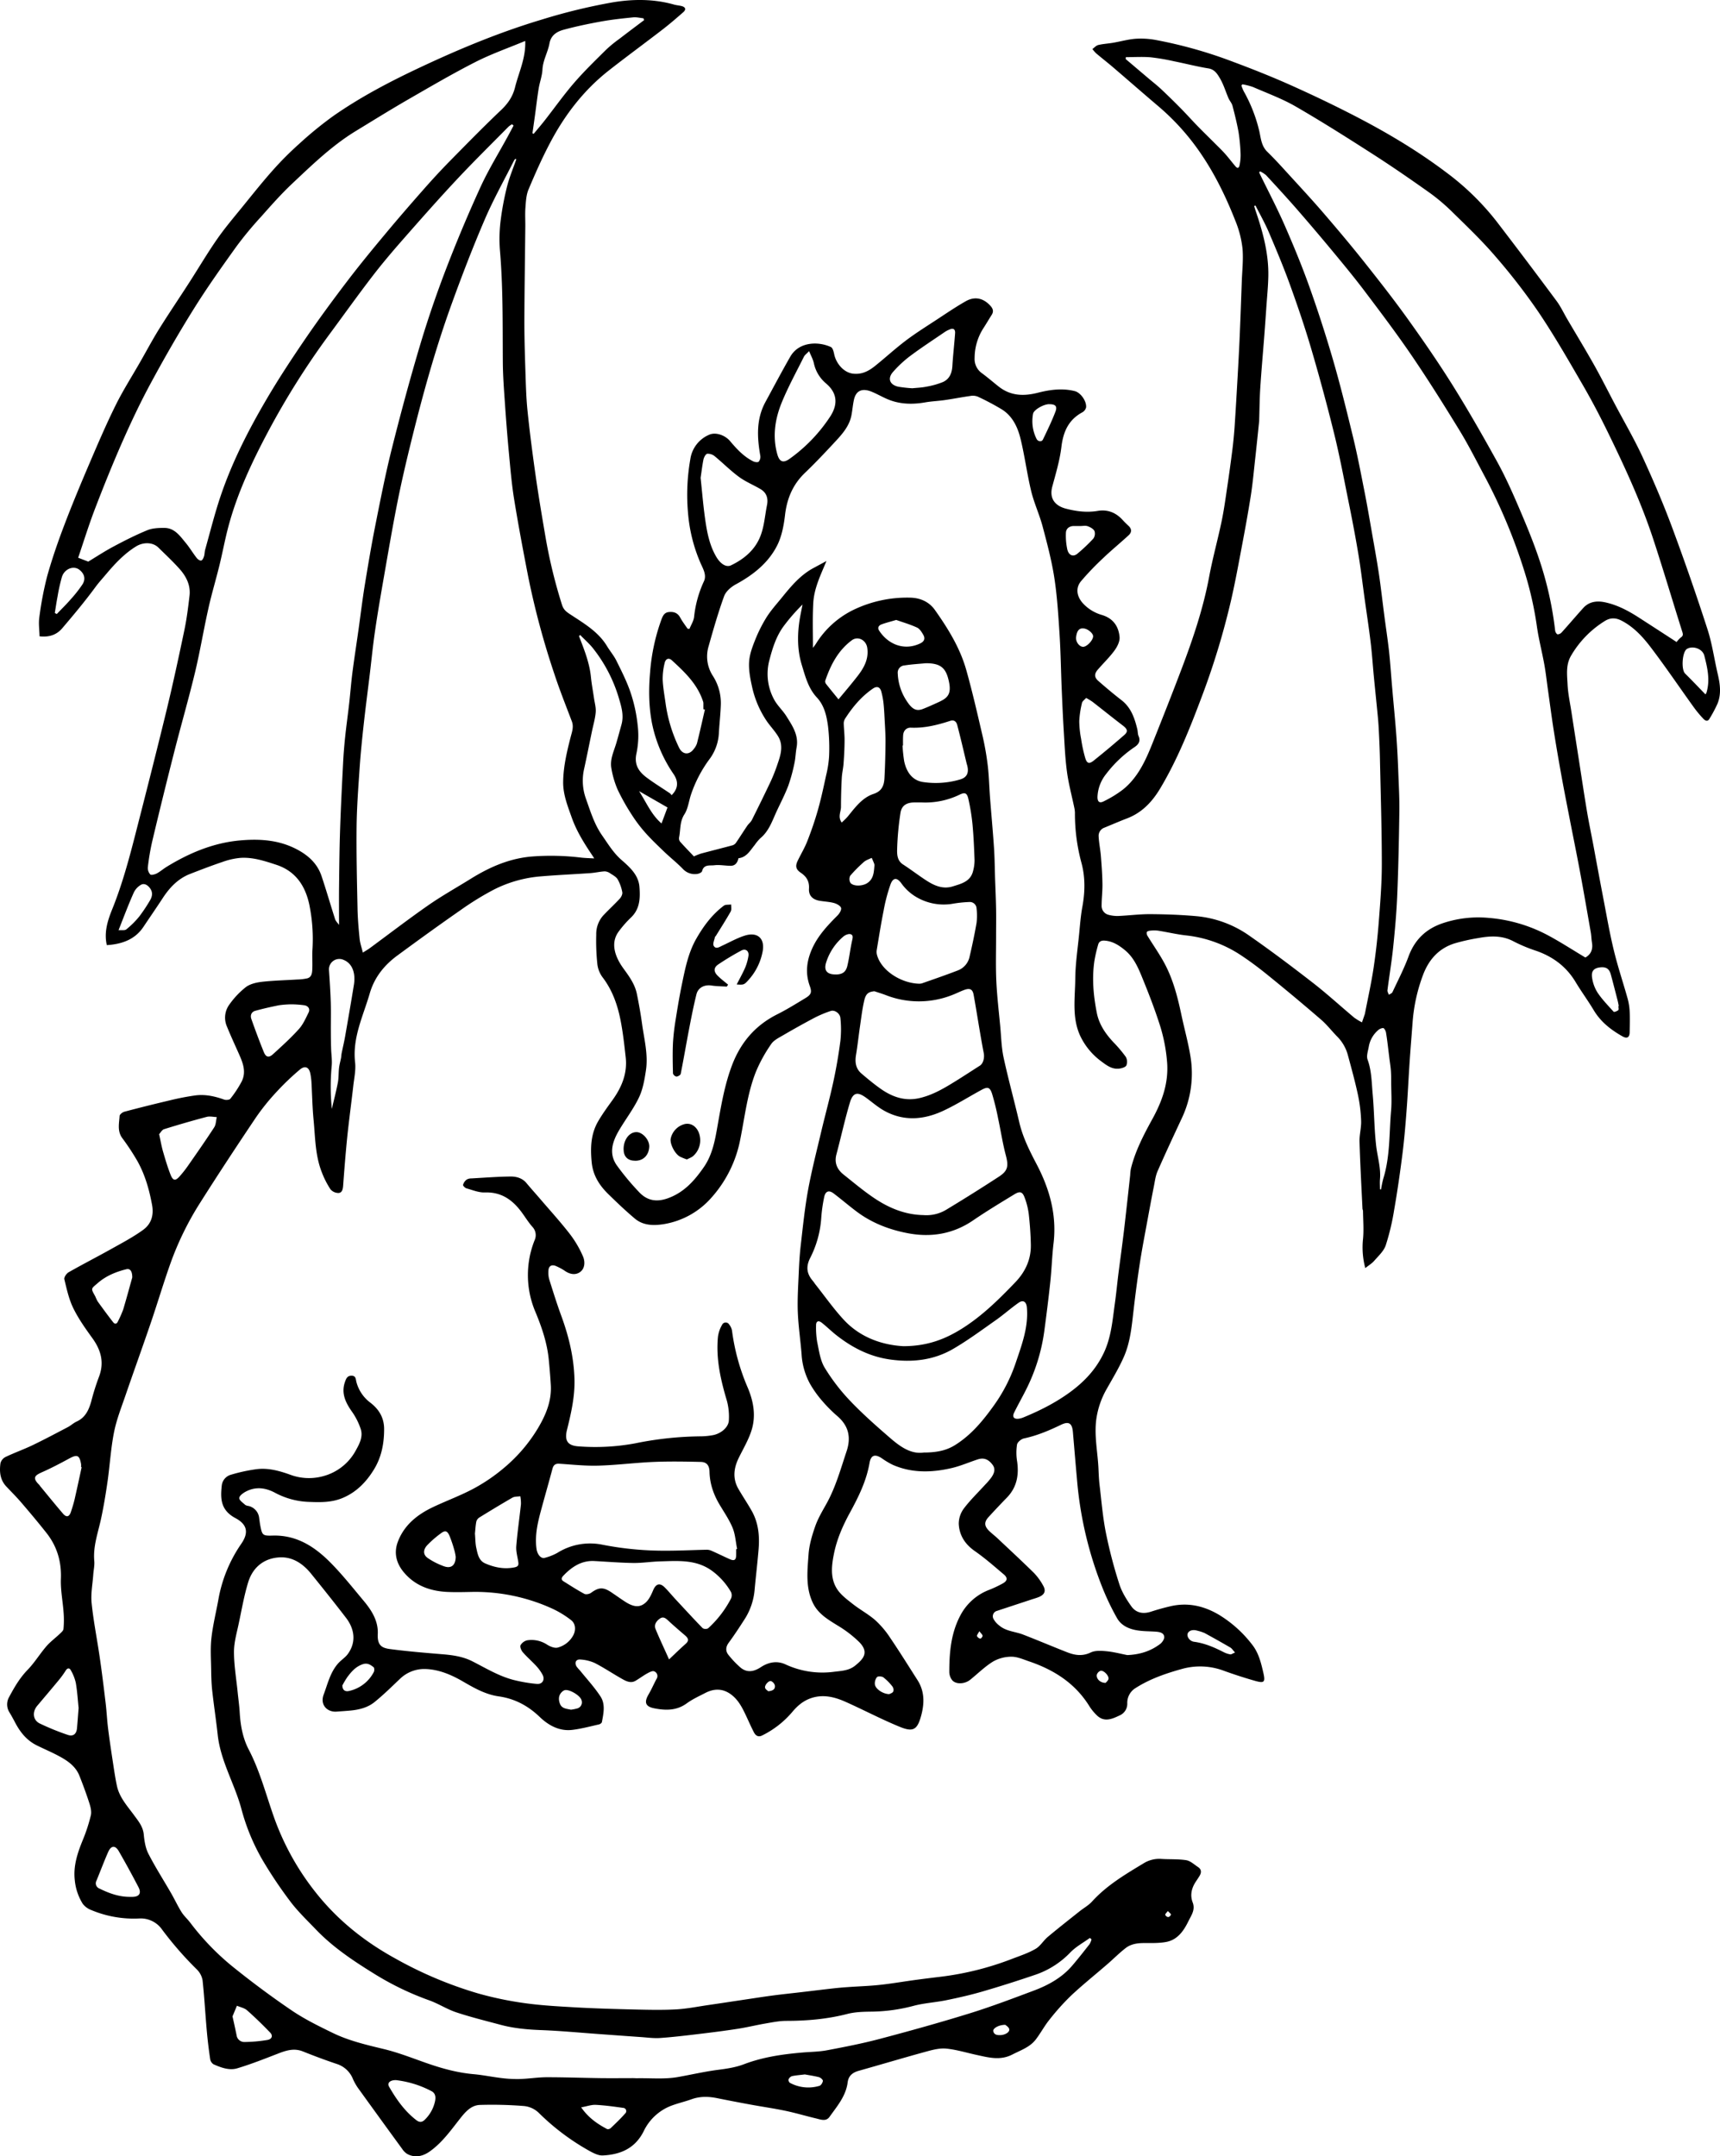 <svg id="Layer_1" data-name="Layer 1" xmlns="http://www.w3.org/2000/svg" viewBox="0 0 1070.74 1342.05"><title>curled transparent</title><path d="M223.09,634.85c-1.81-7.83.44-15.12,3.28-22.15,6.13-15.14,10.4-30.84,14.44-46.61,6.62-25.82,13.21-51.64,19.5-77.54,4-16.53,7.59-33.18,11.07-49.83,1.47-7,2.35-14.17,3.19-21.3.77-6.56-2.06-12.09-6.26-16.78s-8.68-8.86-13.11-13.21c-3.52-3.45-9.4-3.51-13.94-.71-7.25,4.48-13,10.6-18.45,17.06-2.29,2.73-4.71,5.36-6.81,8.22-6.49,8.84-13.53,17.25-20.63,25.59-3.39,4-7.9,5.74-14.15,5.07-.09-3.88-.72-8-.14-11.91A208.28,208.28,0,0,1,186,405.06c3-10.66,6.63-21.16,10.57-31.52,4.9-12.9,10.22-25.64,15.64-38.33,5.23-12.22,10.47-24.47,16.37-36.38,4.55-9.21,10.12-17.91,15.23-26.85,3.93-6.85,7.63-13.84,11.8-20.54,5.94-9.53,12.25-18.82,18.33-28.26,6-9.26,11.56-18.77,17.85-27.8,5.06-7.27,10.85-14,16.44-20.92,6-7.39,11.93-14.84,18.26-21.94a198.24,198.24,0,0,1,16.05-16.1,234.13,234.13,0,0,1,21.35-17.48c17.45-12.21,36.33-22,55.58-31,24.18-11.32,48.85-21.5,74.44-29.15A362.68,362.68,0,0,1,538,48.08c12.58-2.09,25.57-2.2,38.18,1.39,1.5.42,3.08.53,4.59.89,2.61.63,3.12,2.15,1.13,3.89-4.18,3.66-8.38,7.29-12.77,10.68C558,73.52,546.64,81.81,535.58,90.5c-15.54,12.2-27.36,27.58-36.51,44.95-5,9.45-9.33,19.26-13.47,29.11-1.44,3.45-1.63,7.5-1.92,11.32-.31,4.11,0,8.27-.08,12.41-.19,19.5-.52,39-.58,58.5,0,9.94.29,19.88.62,29.82.29,8.52.46,17.08,1.33,25.55,1.37,13.39,3.11,26.74,5,40.06s4.14,26.53,6.41,39.77a319.09,319.09,0,0,0,10.07,41.07c1.07,3.44,3.28,4.73,6,6.5,8.16,5.36,16.69,10.42,22,19.17,1.87,3.11,4.29,5.92,5.89,9.15,3.2,6.48,6.52,13,8.81,19.8a94.63,94.63,0,0,1,4.37,20,53.83,53.83,0,0,1-.68,17.65c-1.66,7.18,1.38,11.57,6.43,15.32,4.66,3.47,9.63,6.5,14.44,9.76a4.88,4.88,0,0,1,.93,1.15c3.73-3.61,4.75-8,1.3-13.11a85.8,85.8,0,0,1-13.51-31.89c-2-10.52-2.07-21.06-1.13-31.7a123.14,123.14,0,0,1,7-32.54c.88-2.35,1.79-4.47,4.65-4.77,3.07-.32,5.5.49,7.1,3.46,1.32,2.42,3,4.62,4.59,6.92l1.17.07c1-2.51,2.63-4.95,2.88-7.53a69.51,69.51,0,0,1,6.14-22.11c1.69-3.76-.39-7.41-1.92-10.79a98.05,98.05,0,0,1-8-31.57,127.44,127.44,0,0,1,1.42-33.57A19.54,19.54,0,0,1,598,317.22c4.1-1.86,10,.24,13.13,4,4.14,4.9,8.52,9.66,14.41,12.56,1,.48,2.81.72,3.36.18a4.7,4.7,0,0,0,1-3.64c-2-11.48-2.63-22.79,3.19-33.5,5.12-9.41,10.13-18.9,15.46-28.2,5.43-9.47,17.58-9.6,25.3-6,1.19.57,1.74,3,2.1,4.72,1.18,5.39,5.78,11.16,11.71,11.84,5.57.64,9.82-1.69,13.79-4.89,6.44-5.18,12.54-10.8,19.13-15.77,6.22-4.69,12.86-8.83,19.38-13.11,5.9-3.87,11.76-7.87,17.9-11.34,5.71-3.21,11.18-1.83,15.47,3.1,1.48,1.69,1.89,3.4.62,5.4-1.79,2.81-3.45,5.69-5.27,8.47a34.55,34.55,0,0,0-5.37,18.32A10.83,10.83,0,0,0,768,279c3.54,2.6,6.85,5.49,10.3,8.21,7.47,5.87,15.61,6.11,24.57,3.81,7.37-1.89,15.09-2.9,22.72-1,3.79.93,7.51,6.36,7.12,10.14a4.8,4.8,0,0,1-2.32,3.07c-8.68,4.68-11.94,12.17-13.07,21.69-1,8.28-3.47,16.41-5.65,24.52-2.12,7.84,2.21,12.14,8.47,13.76,6.51,1.69,13.06,2.54,19.85,1.38,6-1,11.16,1,15.31,5.5,1.22,1.33,2.51,2.61,3.83,3.83,2.15,2,2,4.12,0,5.9-5.17,4.78-10.64,9.23-15.72,14.09a171.3,171.3,0,0,0-13.9,14.5c-3.56,4.34-2.53,9.58,1.27,13.77a25.73,25.73,0,0,0,11.88,7.23c6.94,2.12,10.3,7.09,10.89,13.68.24,2.73-1.44,6.06-3.18,8.43-3.09,4.22-6.93,7.88-10.36,11.86-2.29,2.66-2.26,4.81.33,7.07,4.72,4.13,9.53,8.18,14.47,12,5.93,4.63,8.12,11.17,9.79,18.05.34,1.41.21,3,.79,4.28,1.38,3.12-.11,5.2-2.39,6.74a74.68,74.68,0,0,0-17.8,16.81,24.14,24.14,0,0,0-5.4,14.38c0,2.95,1.26,4,3.87,2.66a70.8,70.8,0,0,0,11.91-7.28c9.42-7.54,14.22-18.24,18.55-29.1,6.16-15.41,12.27-30.84,18.14-46.35,7.05-18.64,13.4-37.48,17.07-57.17,2.17-11.61,5.37-23,7.78-34.61,1.5-7.22,2.47-14.56,3.56-21.87q1.68-11.28,3.11-22.61c.57-4.57,1-9.16,1.34-13.76.72-10.7,1.33-21.41,1.94-32.12.46-8.2.91-16.4,1.26-24.6.48-11.28.88-22.56,1.29-33.84.24-7,1.07-14,.44-20.88a63.75,63.75,0,0,0-4.41-17.09c-5.75-14.64-12.59-28.79-21.49-41.84a147.13,147.13,0,0,0-26.42-29.45c-9.35-7.94-18.57-16-27.9-24-3.57-3.06-7.3-5.94-10.9-9a22.61,22.61,0,0,1-2.31-2.65c1.21-.87,2.32-2.19,3.67-2.51,3-.72,6.18-.87,9.25-1.4,4.7-.8,9.35-2.15,14.07-2.49a50.84,50.84,0,0,1,12.73.81,280.19,280.19,0,0,1,47,13.21c11.76,4.38,23.47,9,34.93,14.06,13.5,6,26.88,12.35,40,19.08,20.48,10.49,40.31,22.18,58.68,36.05a162.67,162.67,0,0,1,31.35,30.57q18.84,24.56,37.27,49.41c2.59,3.48,4.44,7.51,6.65,11.28,5.63,9.59,11.41,19.1,16.86,28.79,4.48,8,8.56,16.16,12.84,24.25,5.69,10.77,11.87,21.32,17,32.37,6.64,14.41,12.9,29,18.46,43.9Q1209.1,406,1219.45,438c3,9.13,4.28,18.79,6.49,28.18,1.43,6.1,2.28,12.22-.08,18.19a78.86,78.86,0,0,1-5.1,9.6c-1.27,2.24-3,.87-3.89-.11a69.35,69.35,0,0,1-6.18-7.5c-8.87-12.33-17.38-24.93-26.58-37-4.93-6.47-10.53-12.55-18-16.42-3.69-1.91-7-2-10.59.25a62.22,62.22,0,0,0-20.94,21.57c-3.33,5.72-2.43,11.89-2.14,17.88.27,5.7,1.52,11.35,2.39,17,1.45,9.47,2.94,18.93,4.41,28.39,1.72,11,3.35,22,5.18,33,1.21,7.28,2.74,14.5,4.1,21.75,2,10.82,4,21.66,6.08,32.48,2.13,11,4,22.08,6.68,33,2.43,10.07,5.76,19.91,8.55,29.89a36.56,36.56,0,0,1,1.26,8c.21,4.23.07,8.49,0,12.74,0,3.38-1.58,4.38-4.47,2.74-7.19-4.05-13.53-9-17.88-16.25-3.58-6-7.73-11.6-11.31-17.57-5.73-9.55-14-15.71-24.36-19.36a97,97,0,0,1-14.07-5.84c-7.14-3.87-14.49-3.56-22-2.18a122.51,122.51,0,0,0-14.87,3.33c-10,3.14-16.21,10.27-19.77,19.91a105.58,105.58,0,0,0-6.37,28.83c-.62,8.37-1.32,16.73-1.88,25.11-.7,10.49-1.18,21-2,31.48-.67,8.87-1.44,17.75-2.57,26.57-1.45,11.36-3.09,22.71-5.06,34a146.79,146.79,0,0,1-5.23,22c-1.22,3.62-4.53,6.61-7.17,9.65-1.44,1.67-3.45,2.85-5.57,4.54a49.83,49.83,0,0,1-1.42-18.05c.57-5.76.07-11.62,0-17.43,0-.51-.3-1-.33-1.52-.65-13.89-1.43-27.78-1.84-41.68-.13-4.36,1.2-8.77,1-13.12a94,94,0,0,0-2-16.12c-1.76-8.2-4-16.32-6.19-24.41A25.83,25.83,0,0,0,989.27,692c-3.43-3.44-6.4-7.37-10-10.53q-15.93-13.76-32.27-27c-5.48-4.47-11.12-8.81-17-12.72a76.7,76.7,0,0,0-34.69-12.91c-6-.63-11.87-2.07-17.83-3a20.47,20.47,0,0,0-4.76,0c-.8.06-2,.37-2.24.92a3.17,3.17,0,0,0,.53,2.43c3.58,5.85,7.59,11.47,10.78,17.52,5.26,10,8,20.89,10.32,31.88,1.82,8.52,4.2,17,5.57,25.54a65.15,65.15,0,0,1-5.42,38.52c-5.11,10.93-10.21,21.86-15.06,32.91-1.26,2.89-1.65,6.19-2.28,9.34-1.35,6.82-2.62,13.65-3.88,20.49-1.72,9.4-3.56,18.79-5,28.23s-2.71,19.21-3.82,28.85-2,19.36-5.86,28.3c-3,6.92-6.94,13.43-10.65,20A52.57,52.57,0,0,0,839.05,930c-1.34,10.27.86,20.28,1.35,30.41.17,3.46.28,6.94.69,10.38,1.2,10.05,2,20.18,4,30.08a291.82,291.82,0,0,0,8.27,31.57c1.56,4.94,4.45,9.62,7.49,13.89,2.36,3.33,6.22,5.31,12.24,3.37,4-1.3,8.14-2.46,12.28-3.41,10.91-2.5,21-.12,30.42,5.57a75.26,75.26,0,0,1,20.43,18.53c3.9,5,5.41,11.15,6.81,17.24,1.36,5.93.66,6.76-5.16,5.11q-9.69-2.76-19.19-6.19a42,42,0,0,0-25.87-1.33c-10.21,2.81-20.26,6.24-29.29,12a10.79,10.79,0,0,0-5.18,9.45,7.89,7.89,0,0,1-4.91,7.67c-4.49,2.14-9.13,4.15-13.58.29a31.08,31.08,0,0,1-5.53-6.79c-8.84-13.86-21.81-22-37-27.18-3.62-1.22-7.35-2.93-11-2.93a23,23,0,0,0-11.53,3c-5.12,3.14-9.48,7.52-14.2,11.32-3.51,2.83-9.18,3-11.37.12a8.5,8.5,0,0,1-1.67-4.84c0-12.19,1-24.19,6.88-35.29a33.79,33.79,0,0,1,18.14-16,72.71,72.71,0,0,0,8.18-3.87c3-1.64,3.3-3.49.75-5.65-5.9-5-11.74-10.13-18.06-14.54-6.13-4.28-9.71-9.87-10-17.05a16,16,0,0,1,3.19-9.48c4-5.27,8.81-9.9,13.27-14.82a39.13,39.13,0,0,0,4.06-4.79c1.52-2.33,2.51-4.89.53-7.56-2.59-3.5-5.48-4.59-9.3-3.34-5.41,1.78-10.68,4.1-16.2,5.38-12.33,2.86-24.68,3.2-36.6-2a48.42,48.42,0,0,1-6.9-4.13c-4.22-2.76-6.75-2-7.61,3-1.93,11.17-6.86,21.12-12.2,30.89-4.36,8-8,16.22-9.84,25.11-1.56,7.54-2.57,15.44,1.76,22.29,2.36,3.74,6.28,6.62,9.85,9.43,4.57,3.6,9.81,6.38,14.15,10.2a57.79,57.79,0,0,1,9.25,11c5.83,8.6,11.32,17.43,16.91,26.18,4.42,6.92,4.37,14.34,2.31,22-2.4,8.85-4.89,10.59-13.53,7-11.35-4.66-22.24-10.42-33.45-15.43-6.93-3.1-14.17-4.94-21.79-2.28-4.68,1.64-8.21,4.63-11.41,8.43a58.23,58.23,0,0,1-18.92,14.77c-2.51,1.24-4.11-.13-5.13-2.14-1.85-3.61-3.46-7.34-5.2-11-2.29-4.83-4.81-9.51-9.31-12.68-5.1-3.6-10.43-3.42-15.78-.62-3.87,2-7.92,3.84-11.42,6.4-6.36,4.65-13.25,4.5-20.36,3.08-5.44-1.09-6.3-3.75-3.4-8.69,1.82-3.1,3.24-6.44,4.94-9.61a3.15,3.15,0,0,0-1.52-4.71c-1.12-.45-3,.61-4.38,1.36-2.5,1.39-4.79,3.16-7.27,4.58-2.7,1.54-5.39.4-7.7-.88-5.91-3.28-11.52-7.09-17.51-10.19a25.38,25.38,0,0,0-9-2.2c-2.81-.28-3.86,1.94-2.37,4.42a25.43,25.43,0,0,0,2.06,2.38c4.33,5.37,9.06,10.47,12.81,16.22,3.14,4.8,1.87,10.54.85,15.92-.12.6-1.15,1.3-1.87,1.46-5.47,1.22-10.92,2.71-16.47,3.37-8.05,1-14.82-2.73-20.33-8-7.28-7-15.58-11.42-25.49-12.83-8.25-1.17-15.26-5.16-22.28-9.24-7.26-4.22-15-7.53-23.42-7.8a21.75,21.75,0,0,0-15.86,6.15c-5.2,4.92-10.32,10-15.88,14.47-4.27,3.45-9.64,4.75-15.11,5.25-2.82.26-5.65.44-8.47.65-5.67.42-10.47-4.08-8-10.65s4.07-13.83,9-19.36c1.87-2.1,4.42-3.65,6.05-5.9,5.35-7.38,4.14-15.59-1.16-22.48-7.12-9.27-14.42-18.4-21.77-27.49-4.86-6-11.16-10.36-19-10.14-9.42.26-17.05,5.48-20.14,15.56-2.55,8.3-4,16.94-5.83,25.46-1.23,5.9-3,11.86-3,17.8,0,8.32,1.44,16.65,2.28,25,.43,4.27,1.05,8.52,1.29,12.8.47,8,1.91,15.89,5.56,22.9,6.89,13.19,10.6,27.46,15.46,41.36a162.79,162.79,0,0,0,26.79,48.3c13.49,16.87,30,30,48.82,40.36a247.18,247.18,0,0,0,51.86,21.9,214.15,214.15,0,0,0,29.25,6.06c10.57,1.47,21.29,2,32,2.63,12.12.66,24.26,1,36.39,1.29,8.51.19,17.05.39,25.55-.08,6.74-.37,13.43-1.74,20.13-2.71,6.5-.94,13-1.94,19.47-2.91,6.8-1,13.59-2.08,20.41-3,6-.8,12-1.4,18-2.11,6.75-.79,13.48-1.62,20.23-2.38,3-.33,6-.58,9.08-.79,6.5-.46,13-.65,19.5-1.35,7.35-.79,14.65-2.06,22-3.06q7.92-1.06,15.85-2A184.73,184.73,0,0,0,787,1265.63c4.83-1.83,9.81-3.49,14.23-6.06,3-1.72,4.88-5.15,7.59-7.42,6.48-5.43,13.15-10.65,19.77-15.92,2.61-2.08,5.65-3.74,7.85-6.17,9.09-10,20.49-16.76,31.88-23.63a18.56,18.56,0,0,1,11.29-2.85c5.14.33,10.38,0,15.42.79,2.65.44,5,2.71,7.43,4.32,2.19,1.46,2.08,3.46.84,5.51-.81,1.34-1.71,2.62-2.55,3.93-2.49,3.93-3.36,8.19-1.68,12.57,1.79,4.64-1,8.16-2.71,11.74-2.89,5.9-6.71,11.45-13.71,12.8-4.52.86-9.28.68-13.93.7-4.06,0-8,.58-11.23,3-4.15,3.19-7.86,7-11.84,10.4-7.44,6.45-15.16,12.61-22.34,19.35a147.8,147.8,0,0,0-13.45,15c-3.12,3.86-5.46,8.35-8.5,12.3-3.7,4.8-9.39,6.66-14.59,9.34-7.52,3.88-14.79,1.84-22.19.24-6.29-1.36-12.52-3.3-18.88-3.93-4.09-.4-8.49.74-12.56,1.86-14,3.82-27.89,8-41.86,11.91-3.84,1.08-6.45,3-7,7.21-1.08,8.58-6.61,14.9-11.34,21.55-2.15,3-5.51,1.59-8.37.91-6.35-1.51-12.63-3.39-19-4.73-7.22-1.51-14.54-2.55-21.8-3.89q-10.42-1.9-20.8-4c-5.38-1.08-10.65-1.2-15.93.71-4.66,1.68-9.59,2.69-14.12,4.65a31.62,31.62,0,0,0-15.66,15.31c-5.36,10.67-14.52,14.49-25.42,15-3.11.15-6.54-1.83-9.46-3.47a145.34,145.34,0,0,1-30.63-23.28,15.47,15.47,0,0,0-8.85-4,248.52,248.52,0,0,0-27.56-.69c-5.6.19-9.24,4.55-12.5,8.7-5.78,7.35-11.24,15.06-19,20.44-4.09,2.83-9,4-13.87,1.3a10.58,10.58,0,0,1-3-3.05q-13.44-18.42-26.77-36.9a33.94,33.94,0,0,1-3.81-6.42,16.12,16.12,0,0,0-10.29-9.62c-7.08-2.37-14.07-5-21-7.77-5.42-2.15-10.29-.63-15.34,1.33-8.4,3.26-16.8,6.58-25.41,9.18-5,1.52-10.14-.42-14.85-2.49a4.79,4.79,0,0,1-2.08-3.29c-.82-5.47-1.49-11-2-16.47-1-10.86-1.56-21.76-2.74-32.6a12.5,12.5,0,0,0-3.6-6.71,217.11,217.11,0,0,1-21.53-24.69,16.23,16.23,0,0,0-14.09-7,68.29,68.29,0,0,1-30-5.21,11.85,11.85,0,0,1-5.42-4,33.94,33.94,0,0,1-4.9-14.64c-1-8.93,1.71-16.94,5-25a102.83,102.83,0,0,0,5-15.34c.55-2.35-.17-5.19-.94-7.6-1.84-5.72-3.93-11.37-6.16-17-2.48-6.23-7.81-9.66-13.41-12.61-4.3-2.27-8.8-4.17-13.16-6.33-6.05-3-10.12-7.92-13.23-13.77-1.22-2.3-2.45-4.59-3.8-6.82a9.23,9.23,0,0,1-.13-9.57c3.21-6,6.57-11.78,11.4-16.77,4.34-4.47,7.63-9.93,11.7-14.67,2.41-2.82,5.49-5.05,8.19-7.63,1-.94,2.4-2.07,2.51-3.22a59.66,59.66,0,0,0,.07-10.18c-.49-7-1.94-14-1.68-21,.42-10.79-2.42-20.25-9-28.6-5-6.33-10.18-12.5-15.42-18.61-3-3.53-6.3-6.82-9.49-10.19-4-4.2-4.45-9.38-3.69-14.67a6.14,6.14,0,0,1,3.2-3.82c5.52-2.63,11.32-4.69,16.83-7.33,7.38-3.55,14.61-7.4,21.87-11.21,1.92-1,3.56-2.59,5.53-3.49,5.35-2.45,7.48-7.07,9-12.3A149.11,149.11,0,0,1,218,904.05c3.66-9.11,1.62-16.95-3.92-24.6-4.33-6-8.65-12.07-11.87-18.66-2.74-5.59-4.09-11.91-5.57-18-.28-1.2,1.32-3.57,2.66-4.33,8.78-5,17.78-9.59,26.59-14.52,6.71-3.75,13.57-7.36,19.77-11.85,5-3.61,6.8-9,5.59-15.54-1.76-9.6-4.39-18.84-9.15-27.34a146.56,146.56,0,0,0-9.43-14.31c-3.14-4.34-1.92-9.09-1.63-13.71.06-1,1.8-2.34,3-2.66q14-3.71,28-7a160.8,160.8,0,0,1,16.2-3.15c6.12-.79,12.06.52,17.87,2.59,1.13.4,3.3.24,3.88-.52a69.05,69.05,0,0,0,7-10.63c3.25-6.39.53-12.35-2.09-18.22-2.37-5.31-4.81-10.59-7-16a13.81,13.81,0,0,1,1.64-14,51.86,51.86,0,0,1,10.17-10.68c2.73-2,6.65-2.87,10.14-3.26,7.21-.81,14.48-.95,21.72-1.41a34,34,0,0,0,6.23-.71c2.89-.74,3.09-3.43,3.2-5.77.18-3.92-.12-7.86.08-11.78a107,107,0,0,0-2-28.64c-2.58-11.66-8.59-20.61-20.57-24.53-7.26-2.38-14.54-4.78-22.25-4.27a44.57,44.57,0,0,0-11.15,2.52c-6.78,2.28-13.46,4.85-20.12,7.44-7.51,2.91-12.76,8.44-17.08,15.05-3.92,6-8,11.9-12,17.88-4.77,7.18-11.85,10.18-20.06,11.16C225.07,634.71,224.24,634.75,223.09,634.85Zm613,618.81-1-.92c-4.07,2.94-8.64,5.4-12.1,8.94a54.35,54.35,0,0,1-21.41,13.83q-16.46,5.64-33.18,10.53c-7.46,2.18-15.06,3.9-22.67,5.46-6.72,1.38-13.68,1.75-20.29,3.48a106.3,106.3,0,0,1-26,3.64c-5.12.06-10.4.16-15.3,1.42-12.5,3.23-25.13,4.32-38,4.33-4.35,0-8.72.89-13,1.63-5.84,1-11.6,2.43-17.44,3.33-8.14,1.26-16.33,2.29-24.51,3.26-7.89.94-15.78,1.89-23.7,2.44-3.86.27-7.77-.29-11.66-.56-8.8-.61-17.59-1.26-26.39-1.89-11.94-.86-23.86-2-35.82-2.46-8.62-.32-17.12-1.07-25.44-3.31-9.2-2.47-18.48-4.74-27.51-7.74-5.79-1.91-11.05-5.38-16.8-7.45a178.38,178.38,0,0,1-33.4-16c-13.39-8.25-26.45-16.85-37.38-28.29-5.32-5.56-10.95-10.92-15.57-17A274.7,274.7,0,0,1,320,1204.24a129.26,129.26,0,0,1-13.17-31.9c-4.19-15.5-12.87-29.55-14.69-45.82-1-9.23-2.42-18.41-3.44-27.64-.48-4.39-.6-8.83-.66-13.25-.1-6.5-.56-13.07.16-19.49.88-7.93,2.82-15.74,4.27-23.6a87.77,87.77,0,0,1,14.21-34.94c4.89-7,3.92-12.18-3.57-16.16-9.37-5-9.29-12.42-8.49-20.08a7.86,7.86,0,0,1,5.42-6.8A103.35,103.35,0,0,1,316.37,961c7.18-.88,14.07,1,20.85,3.44a33.27,33.27,0,0,0,20.26,1,32.6,32.6,0,0,0,20.74-16.35c2.28-4.09,4.63-8.63,2.75-13.6a41.48,41.48,0,0,0-4.79-9.58c-4.29-6-7.51-12-4.71-19.57.73-2,1.49-3.59,4.13-3.5s2.42,2.26,2.83,3.79a23.54,23.54,0,0,0,8.66,12.95c5.48,4.18,8.66,9.49,8.62,16.6,0,8.82-1.61,17.26-6.24,24.87-4.83,7.93-11.07,14.4-19.89,18-6.43,2.61-13.07,2.63-19.9,2.35a48.12,48.12,0,0,1-21.57-5.55c-6-3.29-12.24-4.19-18.51-.89-1.68.89-4,2.57-4.06,4s2.3,2.95,3.73,4.3a5,5,0,0,0,2,.64,8.58,8.58,0,0,1,6.65,7.44c.23,1.54.39,3.1.68,4.63,1.2,6.19,1.46,6.55,7.71,6.37,15.82-.46,27.43,7.78,37.62,18.47,6.72,7,12.82,14.68,19.08,22.16,5,6,9.16,12.55,8.75,20.76-.35,7.18,2.81,8.59,7.67,9.24,11,1.45,22.05,2.35,33.1,3.27,6.28.52,12.43,1.47,18.08,4.33,8.62,4.37,16.91,9.5,26.42,11.79a91.39,91.39,0,0,0,13.82,2.29c3.45.28,5.12-2.68,3.49-5.7a25.91,25.91,0,0,0-3.8-5.32c-2.73-3-5.81-5.61-8.45-8.65-1-1.13-1.95-3.39-1.45-4.41a6.49,6.49,0,0,1,4.29-3.08,17.63,17.63,0,0,1,12.25,2.73c1.89,1.2,4.67,2.33,6.61,1.82a15.47,15.47,0,0,0,9.46-7.26c1.92-3.24,1.84-7.56-1.16-9.84a60,60,0,0,0-11.91-7.24,115.45,115.45,0,0,0-49.2-10.31c-5.44.1-10.89.27-16.31,0-10.36-.58-19.63-3.87-26.57-12.06-4.66-5.49-6.42-11.88-4-18.71,3.81-10.56,12-17.19,21.76-21.87,8.61-4.1,17.65-7.37,26-11.89a109.68,109.68,0,0,0,19-13.1,97.24,97.24,0,0,0,20.55-24.14c5-8.38,8.68-17.12,8.06-27.13-.32-5.23-.75-10.46-1.26-15.67-1-10.24-4.23-19.82-8.14-29.29a58.47,58.47,0,0,1-.62-45.14,7.51,7.51,0,0,0-1.41-8.19c-2.4-2.71-4.33-5.84-6.47-8.78-5.71-7.84-12.66-13-23.11-12.64-3.78.15-7.68-1.49-11.46-2.55-.9-.25-2.26-1.58-2.14-2.18a6.08,6.08,0,0,1,2.12-3.18,5.34,5.34,0,0,1,3-.82c8.19-.47,16.38-1.1,24.58-1.19,3.6,0,7.21,1,9.78,4.1,2.74,3.31,5.64,6.49,8.44,9.76,6.2,7.24,12.64,14.3,18.48,21.83a65.45,65.45,0,0,1,8.27,14.08c1.32,3.08,1.31,7.38-1.77,9.64-2.92,2.14-6.52,1.47-9.65-.77a34.4,34.4,0,0,0-5.21-2.82c-2.77-1.32-4.8-.19-4.9,2.8a15.87,15.87,0,0,0,.45,5.25c2.42,7.71,4.83,15.42,7.61,23,4.65,12.71,7.78,25.67,8.15,39.26.29,10.8-2.07,21.17-4.65,31.51-1.77,7.09.71,9.92,7.32,10.32a136.08,136.08,0,0,0,35-1.87,213.28,213.28,0,0,1,41.47-4.39,45.25,45.25,0,0,0,6.55-.64c5.27-.78,10.27-4.9,10.42-9.32a38.31,38.31,0,0,0-1.2-12.1c-3.89-13-6.91-26.14-5.59-39.84a19.89,19.89,0,0,1,2.57-7.48,2.48,2.48,0,0,1,4.41-.22,8.42,8.42,0,0,1,1.78,3.86,132.52,132.52,0,0,0,9.85,35.61c3.67,8.77,5.15,17.77,2.16,26.84-1.91,5.79-5.1,11.16-7.81,16.68-3.15,6.43-3.94,12.89-.22,19.34,2.65,4.59,5.64,9,8.25,13.61,4.17,7.37,5,15.46,4.33,23.71s-1.68,16.66-2.46,25a40.22,40.22,0,0,1-5.89,18.19c-3.3,5.17-6.66,10.31-10.28,15.24-1.91,2.61-2,5.14-.27,7.41a59.59,59.59,0,0,0,7.05,7.52c4.28,4,8.76,3.2,13.25.25,4.76-3.12,10-4.11,15.19-1.78a54.59,54.59,0,0,0,30.14,4.69c4.6-.6,9.37-.65,13.29-3.8,5.1-4.11,9-8.22,2.59-14.74a72.37,72.37,0,0,0-13.5-10.32c-6-3.72-12-7.21-15.28-13.9-4.74-9.77-3.46-20.19-2.74-30.38.42-5.9,2.18-11.83,4.15-17.46,1.7-4.85,4.4-9.38,6.93-13.9,5.77-10.34,8.89-21.68,12.6-32.8,2.87-8.59,1.28-15.75-5.67-21.77a89.6,89.6,0,0,1-9.53-9.56,66.7,66.7,0,0,1-7.59-10.65,43.57,43.57,0,0,1-5.22-18.13c-.67-8.76-2-17.49-2.36-26.26-.32-8,.21-16.06.56-24.08.25-6,.59-12,1.28-17.91,1.32-11.39,2.47-22.84,4.52-34.11,2.24-12.23,5.36-24.3,8.21-36.41,2.46-10.4,5.31-20.7,7.56-31.13,1.83-8.43,3.29-17,4.39-25.51a67.82,67.82,0,0,0,0-14c-.23-3-3.59-5.31-6.06-4.47a69.51,69.51,0,0,0-10,4.19c-6.6,3.48-13.12,7.13-19.57,10.89-2.68,1.57-5.84,3.09-7.47,5.51a92.78,92.78,0,0,0-9.56,17.37c-5.28,13.4-6.84,27.77-9.66,41.8a75.72,75.72,0,0,1-18,36.44,50.24,50.24,0,0,1-29.51,16.44c-6.19,1-12.79,1-18-3.32-5.66-4.72-11-9.83-16.31-15-5.74-5.55-9.9-11.77-10.71-20.24-.86-9-.55-17.58,4.07-25.49,2.66-4.56,5.81-8.87,8.91-13.17,5.75-8,9.32-16.61,8.2-26.6-.88-7.87-1.74-15.78-3.3-23.53-1.92-9.51-5.16-18.56-11.24-26.45a17,17,0,0,1-3.13-8.29,136.88,136.88,0,0,1-.67-18A17.36,17.36,0,0,1,532,616.52c3.37-3.6,7-6.91,10.37-10.54.94-1,1.84-2.82,1.61-4.05a25.88,25.88,0,0,0-2.86-8c-.95-1.61-3-2.67-4.65-3.75a6.4,6.4,0,0,0-3.46-1.24c-3,.17-6,.89-9,1.1-10.17.71-20.36,1.15-30.52,2A78.3,78.3,0,0,0,464,600.31a180.82,180.82,0,0,0-20.68,12.74c-13.25,9.21-26.32,18.67-39.31,28.23-8.19,6-14.33,13.58-17.25,23.64-4.09,14.08-10.86,27.48-9.12,42.9.55,4.79-.58,9.8-1.13,14.69-1.21,10.68-2.67,21.32-3.78,32-1,10-1.79,20-2.53,30.08-.16,2.19-.64,4.41-2.89,4.52a6.54,6.54,0,0,1-5-2.3A56,56,0,0,1,356.84,776c-4-10.28-4-21.27-5-32-.8-7.95-.91-16-1.37-24a41.56,41.56,0,0,0-.65-5c-.79-4.24-3.33-5.44-6.65-2.61A158.11,158.11,0,0,0,329,725.92a138.72,138.72,0,0,0-13,16.07c-11.94,17.77-23.73,35.66-35.17,53.76a188.06,188.06,0,0,0-18.36,37.83c-4.28,12.11-7.94,24.43-12.09,36.59-5.12,15-10.52,29.92-15.67,44.92-2.59,7.55-5.57,15.07-7.12,22.85-2,10-2.58,20.27-4,30.39-1.14,7.92-2.43,15.84-4.12,23.66-1.87,8.65-5,17-4.19,26.15.25,2.78-.43,5.64-.63,8.47-.42,6-1.64,12.05-1,17.94,1.17,11.37,3.46,22.62,5.09,34,1.36,9.39,2.52,18.81,3.64,28.24.62,5.2.85,10.44,1.5,15.64.87,7,1.93,14,3,21,.75,4.92,1.46,9.87,2.51,14.73,1.55,7.18,6.46,12.48,10.63,18.17,2.68,3.67,5.6,7.1,6.07,12.06.39,4.07,1.07,8.42,2.9,12,4.32,8.4,9.44,16.39,14.16,24.59,2.22,3.86,4.09,7.92,6.45,11.69,1.49,2.37,3.67,4.29,5.38,6.54a158.42,158.42,0,0,0,26.26,27.26c12,9.67,24.38,18.89,37.12,27.53,8,5.4,16.74,9.68,25.42,13.9,10,4.86,20.85,7.39,31.68,10,9.13,2.19,17.95,5.71,26.85,8.81,9.45,3.3,19,5.93,29.05,6.83,5.8.51,11.54,1.73,17.34,2.41a76.71,76.71,0,0,0,11.33.62c5.66-.17,11.3-1.11,16.95-1.12,11.11,0,22.22.4,33.33.55,6.79.09,13.59,0,20.39,0,.85,0,1.69.09,2.54.07,8.49-.15,17.16.72,25.42-.75s16.66-3.42,25.13-4.51c5.42-.69,11-1.55,16-3.48,11.75-4.45,23.93-6.2,36.29-7.26,5.12-.44,10.32-.45,15.34-1.4,11-2.08,22-4.22,32.83-7.08,18.63-4.93,37.22-10.09,55.63-15.79,13.55-4.19,26.86-9.23,40.16-14.22,9.07-3.4,17.52-8,24-15.55,3.74-4.36,7.29-8.89,10.83-13.41A11.64,11.64,0,0,0,836.08,1253.66ZM662.66,449.86c.77-1.06,1.39-1.82,1.91-2.65A56.7,56.7,0,0,1,688,426.13a76.89,76.89,0,0,1,35.15-7.54c6.43.12,11.89,2.64,15.45,7.68,8.18,11.55,15.66,23.65,19.53,37.4s7,27.53,10.22,41.36a171.85,171.85,0,0,1,3.18,18.43c.75,6.46.87,13,1.37,19.49.8,10.46,1.78,20.9,2.48,31.36.43,6.43.47,12.87.68,19.31.21,6.22.51,12.44.62,18.67.1,5.86,0,11.72,0,17.59,0,9.15-.28,18.32.15,27.46.44,9.4,1.56,18.77,2.44,28.16.6,6.45.73,13,2.09,19.33,2.91,13.47,6.61,26.77,9.73,40.19,2.17,9.34,6.37,17.71,10.78,26.11,8.1,15.4,12.7,31.66,10.57,49.37-.94,7.9-1.15,15.9-2,23.82-1.1,10.37-2.41,20.73-3.8,31.07a115.12,115.12,0,0,1-11,35.53c-2.47,5-5.28,9.9-7.75,14.93-1.3,2.66-.09,4.12,2.87,3.75a12,12,0,0,0,3-.84c10.22-4.2,20-9.13,29-15.72s16.12-14.26,20.88-24.2,5.52-20.6,7-31.18c.79-5.59,1.33-11.2,2-16.8.78-6.21,1.64-12.4,2.43-18.61.71-5.49,1.4-11,2-16.48q1.57-13.85,3.08-27.72a30.06,30.06,0,0,1,.43-4c2.74-11.11,8-21.18,13.45-31.08,5.91-10.79,9.9-21.74,9.17-34.32A102.79,102.79,0,0,0,878,682.69c-3.15-9.65-6.87-19.12-10.72-28.52-2.46-6-5.19-11.93-10.43-16.22-3.76-3.08-7.7-5.62-12.76-5.91-2-.11-3.36.61-3.86,2.46a90.75,90.75,0,0,0-2.32,10c-1.65,10.94-.64,21.81,1.48,32.56,1.38,7,5.29,12.81,10.12,18a85.58,85.58,0,0,1,7.92,9.34,6.34,6.34,0,0,1,.38,5.27c-.48,1.1-2.7,1.78-4.23,2-4.52.68-7.92-1.86-11.29-4.39a42,42,0,0,1-13.26-16c-5.26-11.42-3.17-23.64-3.06-35.53.08-9.19,1.47-18.36,2.38-27.53.57-5.82,1-11.68,2.07-17.43,1.66-9.12,1.81-18.25-.6-27.13a117.12,117.12,0,0,1-4.06-31.29,17,17,0,0,0-.47-3.39c-1.52-7.32-3.49-14.57-4.49-22-1.13-8.41-1.48-16.93-2-25.42-.54-8.83-.92-17.67-1.29-26.51-.47-11.38-.62-22.78-1.35-34.15-.76-11.69-1.48-23.45-3.28-35-1.7-10.82-4.54-21.5-7.37-32.11-2-7.29-5.24-14.24-7-21.56-2.6-10.79-4-21.87-6.64-32.64-1.77-7.18-5-14.07-11.7-18.22a160.38,160.38,0,0,0-14.89-7.89,8.49,8.49,0,0,0-4.68-.41c-5.25.73-10.46,1.77-15.71,2.53-4.13.6-8.33.75-12.44,1.47-7.21,1.25-14.35,1.21-21.26-1.19-4.08-1.42-7.84-3.76-11.86-5.42-5.31-2.2-9.75-1.4-11.15,5-.69,3.14-.93,6.37-1.53,9.54-1.25,6.66-5.55,11.56-9.93,16.29-6.18,6.67-12.43,13.31-19,19.6-7.54,7.23-11.21,15.91-12.42,26.19-.75,6.42-2,13.18-4.83,18.88-5.54,11.05-15,18.48-25.87,24.38-2.93,1.59-6.15,4.37-7.23,7.34-3.71,10.19-6.69,20.68-9.65,31.13a22.16,22.16,0,0,0,2.6,18.4,31.32,31.32,0,0,1,5,18.09c-.19,5.76-.87,11.51-1.2,17.27a29.56,29.56,0,0,1-5.46,16,80.17,80.17,0,0,0-12,22.85c-1.28,4-1.79,8.55-4,12-3,4.61-2.33,9.62-3.33,14.43a3.41,3.41,0,0,0,.62,2.6c2.83,3.18,5.81,6.22,8.61,9.18a39.26,39.26,0,0,1,4.41-1.76c6.58-1.77,13.19-3.4,19.77-5.19a4.24,4.24,0,0,0,2.12-1.68c2.36-3.45,4.57-7,6.92-10.46.84-1.25,2.18-2.21,2.84-3.53,4.08-8.15,8.12-16.34,12-24.59a109.27,109.27,0,0,0,4.14-10.66c1.93-5.55,3.56-11.28.26-16.8-2-3.28-4.68-6.1-6.9-9.23a61.34,61.34,0,0,1-9.51-22.42c-1.07-4.85-2-9.93-1.68-14.82.29-4.52,1.95-9.07,3.66-13.34a89.47,89.47,0,0,1,7.21-14.38c2.77-4.39,6.33-8.29,9.61-12.34,5.68-7,11.44-13.91,19.58-18.28q4.05-2.18,8.09-4.36c-3.67,8.82-7.72,17-8.22,26.22S662.66,440.31,662.66,449.86ZM938.14,174.5l-.8.39c.29,1,.56,1.9.88,2.84,4.52,13.28,8.22,26.73,7.93,40.91-.14,6.39-.79,12.78-1.23,19.17q-.61,9-1.29,17.91c-.83,10.77-1.8,21.53-2.49,32.31-.43,6.63-.47,13.29-.68,19.94,0,.21,0,.42,0,.64-.84,8-1.65,16-2.54,24-.82,7.47-1.5,15-2.66,22.4-1.67,10.68-3.63,21.31-5.64,31.94-2.12,11.22-4.17,22.47-6.74,33.59A471.5,471.5,0,0,1,904.81,480c-7.43,19.77-15.2,39.36-26.1,57.55-5,8.28-11.32,14.92-20.55,18.44-4.74,1.81-9.39,3.85-14.09,5.76a5.39,5.39,0,0,0-3.55,5.4c.18,3.94,1,7.85,1.36,11.79.47,5.87.91,11.75,1,17.63.09,4.52-.49,9-.51,13.57a5.69,5.69,0,0,0,4.33,5.85,20.6,20.6,0,0,0,6.2.71c6.62-.29,13.22-1.18,19.83-1.13,9.58.06,19.18.4,28.72,1.26a68,68,0,0,1,33,12.23c13.49,9.4,26.65,19.31,39.64,29.4,8.76,6.81,16.95,14.34,25.47,21.47a37.13,37.13,0,0,0,4.89,3l1.67-4.86a4.56,4.56,0,0,0,.18-.6c1.84-9.59,4-19.13,5.43-28.78s2.47-19.08,3.2-28.66c.92-11.85,1.88-23.74,1.87-35.62,0-21.89-.71-43.79-1.17-65.69-.11-5.48-.38-11-.64-16.44-.15-3.14-.35-6.29-.65-9.43-.81-8.44-1.7-16.86-2.51-25.3-.68-7.09-1.13-14.21-2-21.27-1.1-9.11-2.49-18.18-3.76-27.26-1.29-9.3-2.37-18.62-3.93-27.87-1.87-11.17-4-22.29-6.27-33.39-2.77-13.73-5.35-27.52-8.71-41.11q-6.55-26.57-14.27-52.83c-3.91-13.31-8.39-26.48-13.11-39.54-4-11.11-8.58-22-13.22-32.91C944.11,185.61,941,180.12,938.14,174.5ZM941,153.28l-.55.66c.38.8.75,1.61,1.14,2.41,5,10.2,10.25,20.25,14.79,30.63,5.44,12.44,10.65,25,15.22,37.8q8,22.4,14.66,45.25C991,286.26,995,302.66,999,319.08c2.71,11.19,4.85,22.53,7.09,33.83,1.65,8.36,3.07,16.76,4.54,25.16s3.05,17,4.33,25.52c1.25,8.36,2.17,16.76,3.27,25.14,1,7.86,2.24,15.69,3.1,23.57.83,7.71,1.3,15.46,2,23.19.82,9.6,1.79,19.19,2.5,28.8.59,8.09,1,16.18,1.28,24.28.31,7.71.72,15.42.61,23.13-.25,17.22-.59,34.46-1.3,51.67-.44,10.89-1.41,21.77-2.53,32.62-.92,9-2.44,18-3.58,26.93-.11.9.57,1.89.88,2.84.76-.54,1.89-.9,2.23-1.64,3.44-7.34,7.19-14.58,10-22.17,3.85-10.51,10.93-17.26,21.34-20.75a69.55,69.55,0,0,1,28.66-3.29,94.49,94.49,0,0,1,36,10.4c8.24,4.34,16.07,9.47,24.09,14.25,3.52-1.93,4.83-5.15,4.11-9.35-.35-2.05-.36-4.17-.72-6.23-2.29-13.1-4.55-26.21-7-39.29-2-10.62-4.16-21.2-6.22-31.8-1.76-9.07-3.56-18.14-5.2-27.24s-3.25-18.44-4.7-27.68c-1.32-8.44-2.41-16.92-3.61-25.38-.73-5.16-1.29-10.35-2.22-15.48-1.46-8.06-3.56-16-4.68-24.12a215,215,0,0,0-7.66-33.66,344.47,344.47,0,0,0-25.13-59.94c-5-9.38-9.78-18.87-15.31-27.91-9.49-15.51-19.16-30.93-29.39-46-9.42-13.84-19.53-27.24-29.63-40.61-6.8-9-14-17.68-21.21-26.36s-14.58-17.32-22-25.83c-6-6.81-12.1-13.46-18.25-20.09A17.29,17.29,0,0,0,941,153.28Zm-463-7.5-.57-.29a4.82,4.82,0,0,0-.78.92c-6.17,12.27-12.91,24.29-18.32,36.88-7.41,17.23-14.15,34.77-20.54,52.41C427.53,264,419.54,293,412.37,322.18c-3,12.19-5.86,24.42-8.31,36.72-3.06,15.39-5.7,30.87-8.4,46.33-2,11.47-4,23-5.66,34.49-1.32,9-2.18,18-3.27,27-1.25,10.36-2.62,20.71-3.76,31.09-1,9.05-1.91,18.12-2.53,27.2-.82,12.08-1.73,24.17-1.86,36.26-.18,16.94.23,33.89.58,50.83.13,6.3.67,12.59,1.31,18.86.28,2.74,1.27,5.41,2,8.53,2-1.25,3.16-1.9,4.25-2.7,12.07-8.88,23.95-18,36.26-26.59,8.6-6,17.79-11.12,26.7-16.66,12-7.44,24.55-12.91,38.94-13.91a156.25,156.25,0,0,1,29.58.73c2.62.31,5.28.35,8.31.53-.44-.71-.63-1.05-.85-1.37-5.13-7.61-10.06-15.33-13.14-24.05-2.56-7.22-5.45-14.39-5.35-22.23.13-9.55,2.31-18.77,4.69-28,.81-3.11,2-6.22.74-9.6-3.71-9.78-7.6-19.51-10.87-29.45a498.39,498.39,0,0,1-16.31-60.63c-3.12-16-6.14-32-8.76-48.14-1.54-9.48-2.34-19.09-3.24-28.66-1-10.64-1.83-21.31-2.56-32-.57-8.19-1.19-16.4-1.25-24.6-.16-23.46.2-46.92-1.85-70.35a91.87,91.87,0,0,1,.63-19,172.1,172.1,0,0,1,4.1-21.06C473.92,156.41,476.14,151.14,478,145.78Zm-1.72-21-.93-.83a12.81,12.81,0,0,0-2.17,1.49c-10.86,11-21.9,21.87-32.46,33.16-11.35,12.13-22.34,24.6-33.3,37.08-6.56,7.47-13,15.06-19.05,22.94-9.13,11.89-17.84,24.09-26.75,36.15a489,489,0,0,0-38.21,60.65c-10,18.82-19.08,38.13-24.62,58.84-2.14,8-3.62,16.19-5.6,24.24-2.24,9.16-5,18.21-7,27.4-2.93,13.07-5.09,26.31-8.22,39.32-3.95,16.42-8.66,32.66-12.82,49q-7.14,28-13.83,56.18a146.19,146.19,0,0,0-2.7,16,6,6,0,0,0,1.51,4.45c.6.59,2.82,0,4-.59,2.19-1.16,4.09-2.85,6.21-4.15,14.09-8.63,29.12-14.94,45.67-16.42,11.2-1,22.48-.47,33,4.38,8,3.7,14.73,9,17.69,17.63,3,8.92,5.6,18,8.5,27,.39,1.21,1.48,2.2,2.45,3.59,0-8.16-.07-15.61,0-23.07.14-12.06.25-24.13.65-36.19.46-14,1.18-28,1.9-42,.28-5.45.74-10.89,1.31-16.31.73-6.85,1.7-13.68,2.47-20.52.72-6.34,1.19-12.71,2-19,1.13-8.78,2.5-17.53,3.74-26.3,1.31-9.29,2.42-18.61,3.91-27.87,2-12.11,4-24.22,6.38-36.25,3.2-16.08,6.33-32.2,10.3-48.1,5.38-21.51,11.15-42.94,17.47-64.2,4.78-16.09,10.2-32,16.2-47.7q10.08-26.3,21.82-51.94C460.74,152.1,467,142,472.69,131.53,473.9,129.3,475.08,127.06,476.28,124.83ZM930,99.1l-.62.77a28.68,28.68,0,0,0,1.44,3.53,94.16,94.16,0,0,1,9.71,24.84c1,4.48,1.29,9.27,5,12.86,4,3.92,7.79,8,11.57,12.17,7.93,8.7,16,17.34,23.65,26.25,8.61,10,17.09,20.08,25.29,30.4,9.33,11.75,18.59,23.58,27.32,35.78,9.62,13.43,19,27.06,27.76,41.07,9.62,15.43,18.65,31.24,27.44,47.15,4.92,8.92,9.13,18.26,13.15,27.62,4.67,10.86,9.24,21.79,13,33a215.54,215.54,0,0,1,10,44.6c.1.85.9,2.17,1.54,2.28a3.61,3.61,0,0,0,2.59-1.28c4.52-5,8.89-10.18,13.43-15.19,3.65-4,8.53-4.51,13.38-3.49,7.7,1.61,14.6,5.29,21.18,9.53,7.75,5,15.48,10,23.48,15.22a16.1,16.1,0,0,1,2.61-2.82c1.4-.94,1.48-1.76,1-3.34-6.09-19.27-11.81-38.65-18.13-57.84-7.44-22.63-17.4-44.24-27.82-65.62-5.05-10.38-10.41-20.65-16.21-30.63-8.86-15.28-17.67-30.63-27.53-45.26a379.87,379.87,0,0,0-27-34.84c-8.26-9.62-17.5-18.42-26.57-27.32a120,120,0,0,0-14.39-12.15c-11.44-8.12-23-16.1-34.81-23.68-15.91-10.21-31.89-20.35-48.25-29.8-8.41-4.86-17.69-8.25-26.64-12.15A40.71,40.71,0,0,0,930,99.1Zm-446.44-27c-10.57,4.41-21.2,8.12-31.13,13.18-14.26,7.27-28.09,15.38-42,23.39-10.88,6.29-21.57,12.93-32.3,19.47-14.7,8.95-27,20.87-39.42,32.55-7,6.56-13.37,13.8-19.76,21A223.58,223.58,0,0,0,303.79,200c-9.08,12.67-18.15,25.4-26.4,38.61C267.92,253.74,259,269.26,250.5,285c-6.5,12-12.33,24.36-17.84,36.83-6,13.66-11.6,27.54-16.95,41.49-3.88,10.12-7.08,20.51-10.46,30.43l6.28,2.4c4.88-2.93,10.18-6.43,15.76-9.4,6.85-3.65,13.8-7.18,21-10.13,3.2-1.31,7.05-1.46,10.6-1.44,6.3,0,9.66,4.9,13.17,9.14,2.52,3,4.55,6.47,7,9.6.62.81,1.94,1.73,2.75,1.57s1.44-1.58,1.76-2.58c.44-1.37.37-2.9.76-4.29,3.12-11.06,5.88-22.25,9.55-33.13,7.21-21.36,17.46-41.38,28.85-60.75,7.58-12.89,15.84-25.4,24.28-37.75,8.23-12,16.89-23.76,25.72-35.35,7.72-10.13,15.83-20,24-29.77,7.71-9.26,15.62-18.37,23.59-27.41,5.15-5.85,10.44-11.61,15.9-17.17,10.64-10.83,21.26-21.68,32.27-32.14,4.24-4,7.24-8.34,8.68-14C479.46,91.75,484,82.89,483.55,72.05Zm34.18,369.74-.72.69.3.75c3.08,8,6.27,16,7.13,24.69.43,4.34,1.26,8.64,1.89,13,.42,3,1.33,6,1.09,8.91-.34,4.07-1.55,8.08-2.38,12.11-1.61,7.72-3.14,15.45-4.83,23.15a33.16,33.16,0,0,0,1.08,18.46c2.81,7.84,5.19,15.9,10.08,22.91,3.71,5.33,7,10.84,12,15.23S554,591,554.64,598.43c.54,6.84.45,13.72-5.14,19.13a67.29,67.29,0,0,0-7.89,9c-5.34,7.43-1.77,16.15,3.07,22.81,3.59,4.93,7.14,9.78,8.38,15.84s2.34,12.25,3.19,18.42c1.32,9.67,3.94,19.31,2.45,29.15-.86,5.69-1.86,11.64-4.28,16.76-3.36,7.09-8.23,13.45-12.26,20.23-4.16,7-6.85,14.5-1.69,22a159.19,159.19,0,0,0,13.84,16.66c5,5.43,10.91,6.56,18.14,3.93,10.07-3.65,16.51-11,22.3-19.35,5.44-7.85,7-17,8.6-26.12,2.23-12.57,4.36-25.13,8.9-37.17,5.37-14.23,14.47-24.91,28.15-31.79,6-3,11.79-6.61,17.58-10.11,3.62-2.19,4.14-3.65,2.71-7.57-3-8.27-1.85-16.11,1.78-23.88s9.52-14,15.52-20c1.2-1.21,2.55-3.44,2.17-4.72s-2.66-2.53-4.33-3c-2.88-.79-5.94-.9-8.91-1.39-4.42-.72-7-3.21-6.71-7.57.28-4.57-1.57-7.51-5.15-9.92-2.95-2-3.47-4-2-7.2,2-4.19,4.44-8.18,6.11-12.47,2.49-6.36,4.73-12.84,6.59-19.41,2-7.06,3.54-14.27,5.09-21.45a66.22,66.22,0,0,0,1.87-12,115.9,115.9,0,0,0-.67-18.64c-.87-6.41-2.26-12.88-7-17.94-5.3-5.68-7.16-13.11-9.32-20.16-2.76-9-2.83-18.41-1.41-27.76.51-3.31,1.24-6.58,1.87-9.88a116.88,116.88,0,0,0-11.4,13c-4.85,6.36-7.21,13.84-9.2,21.48A33.3,33.3,0,0,0,638.5,482c2,3.76,5.38,6.75,7.65,10.39,3.69,5.9,7.75,11.77,6.34,19.42-.61,3.28-.65,6.67-1.37,9.92a103.48,103.48,0,0,1-3.84,14c-2,5.23-4.57,10.21-6.95,15.27-2.89,6.14-4.89,12.79-10.46,17.36a29.23,29.23,0,0,0-3.49,4.21c-2.82,3.43-5,7.63-10.09,8.2-.56,2.65-1.89,4.65-4.72,4.7-3.46,0-7-.75-10.36-.33-2.69.33-6.49-.72-7.57,3.69-.19.8-1.95,1.58-3.07,1.72a10.1,10.1,0,0,1-9-3.26c-3.59-3.68-7.66-6.89-11.38-10.45-4-3.84-8.07-7.69-11.76-11.84a88.1,88.1,0,0,1-8.5-11.21A131.93,131.93,0,0,1,541,537.88a57.41,57.41,0,0,1-3.82-13.13c-1-5.55,1.61-10.59,3.11-15.77,1.1-3.76,2.12-7.55,3.17-11.33,1.68-6-.14-11.56-1.82-17.23a91.67,91.67,0,0,0-15.38-29.66C523.8,447.49,520.61,444.76,517.73,441.79ZM718.85,884.46c15,0,26.12-4.38,36.54-10.91,12.59-7.9,23.06-18.24,33.26-28.88,6.21-6.47,9.84-14.23,9.66-23.33-.12-6.4-.59-12.81-1.3-19.17A44.66,44.66,0,0,0,794.46,792c-1.34-3.64-2.91-4.18-6.3-2.11-8.69,5.28-17.42,10.56-25.82,16.29-12.42,8.48-26.06,10.69-40.44,8-11.38-2.14-22.21-6.23-31.65-13.22-5-3.72-9.76-7.84-14.75-11.61-2.83-2.13-5-1.43-5.79,2.11a95,95,0,0,0-1.9,13.56A64,64,0,0,1,661,829.44c-2.88,5.63-2.18,10,1.67,14.48.54.63,1,1.37,1.47,2,5.84,7.36,11.26,15.11,17.62,22C692.3,879.34,706.15,883.71,718.85,884.46Zm139.51,192.25c7.67-.3,14.56-2.4,20.55-7,1.26-1,2.58-3,2.44-4.36-.26-2.56-2.82-3-5.07-3.2-3.67-.27-7.37-.2-11-.72-5.42-.76-10.5-2.79-13.32-7.73a154.81,154.81,0,0,1-8.53-17.58,233.55,233.55,0,0,1-16.37-68.53c-.9-9.91-1.71-19.82-2.57-29.73-.48-5.52-2.58-6.82-7.49-4.44-7.4,3.58-14.92,6.73-23,8.46-1.69.36-4,2.29-4.29,3.81a33.12,33.12,0,0,0,.05,10.42c1.24,8.56-.16,16.21-6.37,22.61q-5.75,5.91-11.33,12c-2.87,3.11-2.83,5.6.19,8.62,1.63,1.62,3.51,3,5.19,4.58,7.64,7.19,15.34,14.32,22.82,21.68a36.36,36.36,0,0,1,5.68,7.8c1.91,3.31,1,5.57-2.38,7.06-1.88.81-3.91,1.31-5.88,2-6.78,2.24-13.56,4.46-20.34,6.71a3.47,3.47,0,0,0-2.27,5.05,13,13,0,0,0,3.66,4.15c4.22,3.58,9.81,3.68,14.7,5.56,9.19,3.55,18.25,7.41,27.42,11,4.83,1.91,9.55,2.66,14.74.16,2.73-1.31,6.45-1.1,9.64-.79C849.63,1074.69,854,1075.86,858.36,1076.71ZM731.69,950.65c8.85,0,14.6-1.61,19.47-4.66,10.16-6.34,17.52-15.36,24.35-24.92a100.49,100.49,0,0,0,13.41-26.3c3.77-11.15,8-22.28,6.92-34.45-.31-3.51-2.29-4.89-5.13-2.9-4.86,3.4-9.31,7.4-14.16,10.81-8.76,6.15-17.39,12.57-26.62,17.93-12.16,7.07-25.58,8.54-39.46,6.55-12.52-1.79-23.29-7.33-33.1-15-3.22-2.52-6.12-5.43-9.34-7.94-2-1.53-3.47-.75-3.42,1.72a54.09,54.09,0,0,0,.69,10.36c1.16,5.44,1.89,11.38,4.67,16a121.59,121.59,0,0,0,16,20.78c7.77,8.15,16.27,15.63,24.8,23C717,947,723.65,951.82,731.69,950.65Zm-116.82,60.16.59-.12c-.87-4.38-1.13-9-2.76-13.07-2-4.86-5-9.3-7.72-13.82-4-6.52-6.52-13.42-6.7-21.14-.09-3.92-1.7-6.08-5.39-6.17-9.77-.24-19.55-.4-29.31,0-11.53.48-23,2-34.55,2.31-8.07.24-16.19-.67-24.27-1.18-2.44-.15-3.63.8-4.25,3.13-2.16,8.11-4.49,16.18-6.69,24.28-2.27,8.33-4.43,16.66-3.25,25.47.47,3.51,2.7,6.42,5.24,5.67a32.82,32.82,0,0,0,7.77-3.09,38.36,38.36,0,0,1,28.33-5,199.79,199.79,0,0,0,39.69,3.66c8.14,0,16.27-.41,24.41-.58a7.54,7.54,0,0,1,3.07.44c4,1.73,7.83,3.65,11.78,5.41,2.83,1.26,3.94.55,4-2.43C614.89,1013.36,614.87,1012.08,614.87,1010.81ZM731.42,802.87a23.9,23.9,0,0,0,14.44-3.47q16.56-10,32.73-20.55c5.59-3.68,5.86-6.65,4.15-13.19-2-7.52-3.14-15.24-4.78-22.85a158,158,0,0,0-3.76-15.37c-1.37-4.22-2.75-4.58-6.55-2.52-8.12,4.39-15.95,9.41-24.32,13.24-11.88,5.43-24.21,6.4-36.12-.15-4.07-2.23-7.63-5.39-11.42-8.14-4.53-3.29-8-4.24-10.13,3-3.16,10.62-5.52,21.47-8.37,32.18-1.43,5.37.44,9.43,4.5,12.65,6.46,5.12,12.77,10.47,19.62,15C710.43,798.67,720.34,802.67,731.42,802.87Zm-30.5-139.32c-3.59.35-5.31,1.43-6.3,5.7-1.23,5.25-1.86,10.64-2.64,16-.88,6-1.51,12-2.51,18-.75,4.49-.16,8.49,3.4,11.53,3.89,3.31,7.84,6.59,12,9.52,7.5,5.25,15.58,8,25,5.54,7.91-2,14.75-6.09,21.56-10.31,5.1-3.15,10.1-6.46,15.17-9.67,2-1.28,3-4.73,2.38-7.93-.89-4.48-1.66-9-2.43-13.49-1.3-7.58-2.49-15.19-3.87-22.75-.62-3.37-2.3-4.21-5.68-3-2.53.92-4.94,2.16-7.45,3.13a56.52,56.52,0,0,1-41.87,0C705.44,665,703.17,664.3,700.92,663.55Zm27.48-4.7a6.94,6.94,0,0,0,2.08-.19c7.43-2.62,14.88-5.16,22.21-8a11.71,11.71,0,0,0,7.43-8.33c1.65-7.07,3.17-14.18,4.4-21.32a38.27,38.27,0,0,0,0-9,4.2,4.2,0,0,0-4.47-4,78.17,78.17,0,0,0-10.87,1.17,33.5,33.5,0,0,1-21.08-3.65,30.36,30.36,0,0,1-10.49-9.27c-2.64-3.57-5-3.55-6.62.69a104.7,104.7,0,0,0-4.33,16.47c-1.64,8.14-2.92,16.35-4.29,24.55a7.31,7.31,0,0,0,.17,3C705.27,650.88,717.56,658.42,728.4,658.85ZM526.27,1018.16c-7.81-.3-13.84,3.7-19.12,9.3-1.12,1.2-1.32,2.36.2,3.31,4.3,2.68,8.55,5.45,13,7.83,1,.55,3.13.12,4.18-.64,4.84-3.51,7.6-3.69,12.73-.24,2.67,1.8,5.3,3.67,8,5.45,5.6,3.73,9.58,4.25,13.36.77,2.1-1.93,3.43-4.89,4.58-7.61,1.66-3.93,4.07-4.79,7.08-1.84,2.4,2.36,4.52,5,6.81,7.46,5.59,6,11.16,12.09,16.9,18a3.5,3.5,0,0,0,3.42.1,66.3,66.3,0,0,0,14.26-18.55,4.91,4.91,0,0,0,0-4,42.73,42.73,0,0,0-11.53-13c-9.94-7.44-21.34-6.42-32.62-6.11-5.56.15-11.1,1.06-16.64,1C542.74,1019.27,534.65,1018.6,526.27,1018.16ZM730.49,546.05c-1.59,0-3.18,0-4.77,0-4.76.05-7.86,1.9-8.57,6.54a181.24,181.24,0,0,0-2.08,22.78c-.08,3.19.12,6.94,3.61,9.23,5,3.23,9.67,6.85,14.64,10.06s10.3,5.55,16.45,3.62c5.34-1.67,11-3,12.59-9.58a25.71,25.71,0,0,0,.91-6.79c-.27-7.45-.59-14.91-1.29-22.34a126.14,126.14,0,0,0-2.55-15.66c-.85-3.82-2.14-4.35-5.58-2.65A49,49,0,0,1,730.49,546.05ZM592.74,344c1,9.4,1.73,18.7,3.14,27.89,1.14,7.45,2.77,14.88,6.76,21.53,2.51,4.16,6.06,6.48,9,5.06,8.9-4.25,16-10.57,19-20.11,1.81-5.56,2.25-11.56,3.42-17.34.86-4.28-.28-7.74-3.93-9.93-4.44-2.66-9.35-4.61-13.48-7.65-5.31-3.89-10-8.65-15.07-12.83a6.77,6.77,0,0,0-4.7-1.59c-1,.16-2.08,2.23-2.38,3.61C593.74,336.42,593.32,340.26,592.74,344ZM857.45,82.2l-.09,1.18L872,95.79c2.41,2,4.93,4,7.23,6.14q6.15,5.77,12.08,11.78c3.59,3.63,7,7.45,10.55,11.11s7.11,7.11,10.66,10.66c2.23,2.24,4.53,4.43,6.64,6.78,2.26,2.54,4.31,5.27,6.51,7.86,1.41,1.67,2.32.91,2.6-.82a30.62,30.62,0,0,0,.62-6.53A115,115,0,0,0,927.64,129c-1-5.59-2.37-11.11-3.82-16.61-.43-1.63-1.75-3-2.44-4.6-1.8-4.13-3.07-8.56-5.34-12.4-1.56-2.63-3.24-5.55-7.18-6.19-7.14-1.15-14.18-3-21.28-4.41a132.33,132.33,0,0,0-14.72-2.51C867.76,81.86,862.59,82.2,857.45,82.2ZM557.56,59.15,557.15,58c-2.13-.22-4.3-.79-6.39-.58-6.62.67-13.27,1.38-19.82,2.56-7.85,1.41-15.68,3.05-23.37,5.13-4.24,1.14-8,3.36-8.93,8.57-1,5.5-4.06,10.42-4.36,16.23-.21,4-1.7,7.84-2.35,11.8-.87,5.34-1.48,10.73-2.22,16.1q-.81,5.88-1.66,11.75l.77.35c2.32-2.8,4.69-5.55,6.93-8.41,6.1-7.8,11.84-15.9,18.3-23.38C520.3,90.89,527.2,84.22,534,77.47a82.59,82.59,0,0,1,8.25-6.73C547.3,66.84,552.45,63,557.56,59.15Zm123,499.41a48.85,48.85,0,0,0,3.75-3.71c4.58-5.63,9-11.77,16.08-14.11,5.3-1.74,6.55-5.36,6.8-9.84.42-7.69.6-15.39.65-23.09,0-4.84-.35-9.68-.6-14.51-.17-3.14-.33-6.29-.69-9.41a49.35,49.35,0,0,0-1.29-6.71c-.8-3-2.69-3.74-5.25-2-7.19,4.93-12.67,11.47-17.33,18.73a5.53,5.53,0,0,0-.84,3c.08,3.45.54,6.9.51,10.35,0,4.83-.27,9.67-.62,14.5-.21,3.1-1,6.16-1.13,9.26q-.47,8.88-.48,17.79C680.13,551.86,678,555,680.57,558.56Zm-20.3-293.4c-1.5,1.59-2.66,2.37-3.2,3.45-4.72,9.48-9.84,18.8-13.84,28.58-4.15,10.17-5.8,20.93-2.82,31.87,1.11,4.07,3,6.54,7.81,3.06A98.93,98.93,0,0,0,673.32,306c5.68-8.65,3.68-15.43-2.42-20.66a22.54,22.54,0,0,1-7.68-12.74C662.69,270.21,661.44,268,660.27,265.16Zm58.46,245.47-.27,0a89.31,89.31,0,0,0,1,9.69c1.21,5.9,4.45,11.86,11.59,13a53.45,53.45,0,0,0,23-1.51c4.37-1.18,5.77-4,4.76-8.4-.14-.6-.36-1.19-.5-1.8-1.92-8-3.75-15.92-5.83-23.83-.48-1.82-1.8-3.35-4.26-2.54-8,2.61-16,4.62-24.53,4.27-2.93-.12-4.78,2-4.88,5C718.67,506.6,718.73,508.62,718.73,510.63ZM595.4,488.23l-.93-.21c0-1.27,0-2.54,0-3.81a4.4,4.4,0,0,0-.28-1.22c-3.52-10.67-11.37-18.09-19.31-25.37-2-1.84-4-1-4.57,1.82a40.55,40.55,0,0,0-1.19,10.19c.21,4.87,1.12,9.71,1.79,14.56A92.06,92.06,0,0,0,579.35,512c2.14,4.35,6.26,4.69,9.11.8a11,11,0,0,0,2-3.47C592.23,502.34,593.79,495.27,595.4,488.23ZM452.25,1001.08c.28,3.23.23,6.22.87,9.06.82,3.69,1.5,7.79,5.58,9.55,5.81,2.5,11.8,3.71,18.22,2.42,2.56-.52,2.58-1.75,2.26-3.72-.51-3.17-1.45-6.41-1.19-9.55.7-8.71,2-17.38,2.91-26.09a25.41,25.41,0,0,0-.4-4.89c-1.65.26-3.54.08-4.9.86-6.93,4-13.74,8.13-20.54,12.32a4.5,4.5,0,0,0-1.94,2.54C452.62,996.13,452.5,998.76,452.25,1001.08Zm563.4-214.28.67.12a66.13,66.13,0,0,1,1.35-6.58c4.35-13.88,3.68-28.34,4.91-42.57.48-5.6.09-11.28.06-16.92,0-2.76,0-5.53-.22-8.28s-.7-5.37-1-8.06c-.64-5.06-1.17-10.14-2-15.18-.16-1.08-1.09-2.81-1.78-2.87a5.3,5.3,0,0,0-3.41,1.57,17.36,17.36,0,0,0-5.54,10c-.46,2.69-1.59,5.77-.75,8.07,2.55,7,2.52,14.35,3.18,21.58.68,7.53.88,15.11,1.35,22.67.17,2.93.44,5.86.74,8.78.75,7.12,3.08,14.06,2.45,21.35C1015.49,782.54,1015.65,784.68,1015.65,786.8ZM724.55,288.27c3-.31,5.92-.39,8.78-1a50,50,0,0,0,10.14-2.83c4.23-1.84,5.75-5.62,6-10.16.41-6.77,1.21-13.52,1.69-20.3.15-2.19-.91-3.39-3.3-2.34a16.85,16.85,0,0,0-2.76,1.36c-7.44,5.1-15,10-22.24,15.43A71.7,71.7,0,0,0,712.61,278c-3.7,4.08-2.22,8.14,3.23,9.31A84.37,84.37,0,0,0,724.55,288.27ZM255.65,752.5c.93,4.22,1.5,7.61,2.45,10.89,1.41,4.87,2.86,9.76,4.72,14.47,1.5,3.76,3.05,3.84,5.75.73a71.44,71.44,0,0,0,4.85-6.14c5.58-8,11.19-16,16.51-24.19,1.13-1.74,1.1-4.23,1.61-6.38-2.11-.07-4.35-.65-6.3-.13q-13.33,3.53-26.53,7.66C257.43,749.81,256.55,751.55,255.65,752.5Zm107.51-15.74c1.25-5.36,2.7-10.84,3.76-16.39.57-3,.38-6.07.73-9.1.25-2.1.85-4.16,1.25-6.24.18-1,.18-1.94.37-2.89.71-3.53,1.56-7,2.18-10.56,1.88-10.75,3.75-21.49,5.49-32.26,1-6.46-.61-13-6.56-15.33a6.45,6.45,0,0,0-9,6.27c.45,6.81.91,13.62,1.12,20.44.19,6,0,12.1.05,18.15q0,5.26.17,10.53c.11,3.58.71,7.19.35,10.72A138,138,0,0,0,363.16,736.76Zm-25-65.07a62.14,62.14,0,0,0-7.88.58c-5,1-9.92,2.12-14.8,3.46-2.4.66-3.21,2.86-2.43,5.06,2.45,6.93,5,13.82,7.77,20.62,1.34,3.3,3.18,3.66,5.81,1.25,5.47-5,11-10,16-15.54,2.64-2.92,4.32-6.78,6.09-10.39,1.08-2.23-.35-4-2.51-4.42A63.72,63.72,0,0,0,338.15,671.69ZM205.53,1109.62c-.48-4.56-.81-10.12-1.74-15.58a27.56,27.56,0,0,0-3.15-7.94c-.79-1.49-2.09-1.45-3.15.25a54.76,54.76,0,0,1-4.2,5.82c-4.46,5.4-9,10.74-13.52,16.1-3.19,3.79-2.76,8.88,1.54,11a155.88,155.88,0,0,0,17.47,7.11c3.37,1.17,5.42-.58,5.74-4.13C204.87,1118.4,205.15,1114.52,205.53,1109.62ZM733,459.4c-3.83.37-8.65.63-13.4,1.37a4.51,4.51,0,0,0-4.14,5,33.28,33.28,0,0,0,5.67,17.27c3.46,5.3,6.14,6.34,10.12,4.77,3.28-1.29,6.49-2.75,9.69-4.22,5.21-2.41,8-4.64,6.47-12.3C745.66,462.49,742.44,459.4,733,459.4ZM832.73,481c-1,1.17-2.33,2-2.56,3.05a60.25,60.25,0,0,0-1.72,11.35,61.46,61.46,0,0,0,1.18,11.2,87.38,87.38,0,0,0,2.56,11.83c1.07,3.43,2.44,3.82,5.25,1.58q9.67-7.74,19-15.9c2.56-2.23,2-3.71-.83-5.91-6.39-4.87-12.64-9.92-19-14.85A41.14,41.14,0,0,0,832.73,481ZM207.42,959.74l-.37-.07a11.06,11.06,0,0,0,0-1.91c-1-5.54-2.44-6.07-7.42-3.36-5.39,2.94-10.85,5.79-16.44,8.3-4.51,2-7,3.36-2.15,8.1.22.22.35.52.55.76,4.73,5.73,9.39,11.51,14.23,17.14,2.15,2.49,3.9,2,4.93-1.14.84-2.56,1.66-5.13,2.27-7.75C204.54,973.14,206,966.43,207.42,959.74ZM678.57,481.88c4-4.81,8.13-9.64,12-14.65s7-10.59,5.87-17.6c-.78-4.66-5.76-7.35-9.61-4.49-8.5,6.33-13.16,15.32-16.49,25.1a2.52,2.52,0,0,0,.45,2C673.21,475.33,675.68,478.31,678.57,481.88ZM236.93,1227.19c.74,0,1.49,0,2.23,0,4.08-.07,5.58-2.25,3.65-6-3.92-7.55-8-15-12.25-22.39-2.23-3.86-4.82-3.65-6.63.47-2.6,5.88-4.84,11.91-7.29,17.85a3.46,3.46,0,0,0,1.84,4.89C224.3,1224.88,230.32,1227.1,236.93,1227.19Zm2-385.48c0-4.12-1.42-5.71-3.71-5.14-6.43,1.59-12.55,4.12-17.56,8.42-4.62,4-4.59,3.29-1.73,8.54a28.31,28.31,0,0,0,1.47,3.09c3.14,4.35,6.31,8.68,9.61,12.91,1.15,1.47,2.32,1.12,3.07-.63a70.35,70.35,0,0,0,3.16-7.13C235.36,854.74,237.25,847.64,238.92,841.71ZM403,1341.24c-3.68,0-5.52,1.81-4.2,4.1,4.54,7.89,9.73,15.28,17.08,20.91,2,1.49,3.62,1.2,5.23-.43a22.66,22.66,0,0,0,6.33-11.56c.46-2.34.36-4.82-2.33-6.2A63,63,0,0,0,403,1341.24Zm-101.68-39.69c1,4.44,1.83,8.16,2.57,11.91a4.83,4.83,0,0,0,4.86,4.06,90.14,90.14,0,0,0,14.29-1.27c2.84-.47,3.61-2.66,1.74-4.59-4.64-4.8-9.41-9.48-14.42-13.89-1.65-1.44-4.16-1.9-6.28-2.82C303.14,1297.24,302.18,1299.53,301.34,1301.55ZM714.51,432.46c-3.57,1.06-6.46,1.76-9.22,2.8-1.61.61-2.6,2-1.45,3.79,5.57,8.61,15.63,12.82,25.65,8,2.48-1.19,3.18-3,1.9-5.27-1-1.74-2.25-3.81-3.93-4.58C723.23,435.25,718.69,433.94,714.51,432.46Zm503.73,46.29a2.42,2.42,0,0,0,.61-.85c2.47-7.88.66-15.65-1.28-23.2-1.13-4.44-7.27-6.33-10.79-4.22-3,1.78-3.71,12.86-1.18,15.34C1209.84,470,1213.91,474.31,1218.24,478.75Zm-778,536.57a28,28,0,0,0-.66-3.36,79.94,79.94,0,0,0-3.24-9.66c-1.35-3-2.72-3.31-5.33-1.33a64.44,64.44,0,0,0-8.5,7.39c-2.22,2.41-3,5.66.43,8a44.84,44.84,0,0,0,10.08,5.1C437.56,1023.06,440.29,1020.75,440.28,1015.32Zm132.82,64.1c3.54-3.34,6.91-6.63,10.42-9.76,2.26-2,1.5-3.53-.4-5.16-3.49-3-7-6-10.37-9.13-1.61-1.47-3.14-2.94-5.4-1.32s-3.68,3.85-2.6,6.51C567.18,1066.57,570,1072.44,573.1,1079.42ZM190.71,428.13l1.22.65c2.92-3.06,5.95-6,8.74-9.22a81.08,81.08,0,0,0,7.21-9.16c2.2-3.39,1.28-6.72-1.9-9.19-3.54-2.75-9.23-.6-10.84,4.46A112,112,0,0,0,192.4,418C191.74,421.38,191.27,424.77,190.71,428.13Zm486,225c4.09,0,6.4-1.36,7.36-5.32,1.23-5.12,1.79-10.39,2.92-15.54.39-1.77,1-3.66-.94-4.23-1.23-.36-3.22.47-4.35,1.4A34.64,34.64,0,0,0,671,645.29C669.23,650.42,671.22,653.1,676.69,653.1Zm487.38,19.68.22,0c-.22-1.12-.39-2.25-.68-3.35-1.39-5.41-2.77-10.83-4.23-16.22-1-3.79-3.05-5-6.92-4.52-3.63.49-5.38,2.25-4.79,6.28a23.51,23.51,0,0,0,3.44,9.45c2.87,4.28,6.52,8,10,11.88.29.32,2.12-.37,2.87-1C1164.42,674.86,1164.07,673.62,1164.07,672.78ZM230.38,625.56c1.92-.16,3.89.27,4.85-.52a54.74,54.74,0,0,0,8-7.94,99.41,99.41,0,0,0,6.54-9.76c1.46-2.32,2.12-4.87.55-7.39-1.31-2.1-3.53-3.82-5.78-2.75a10.93,10.93,0,0,0-4.78,5.19C236.47,609.74,233.67,617.28,230.38,625.56Zm288,732.63c4.61,6.64,10.19,10.35,16.16,13.53a2.59,2.59,0,0,0,2.24-.62c3.09-2.95,6.19-5.9,9-9.1a2,2,0,0,0-1.31-3.48c-5.66-.81-11.34-1.59-17-1.88C524.81,1356.5,522.09,1357.52,518.41,1358.19ZM829.28,374c-1.49,0-3,0-4.45,0-2.68.12-4.57,1.66-4.68,4.18A39.88,39.88,0,0,0,821,388.5c.86,3.82,3.72,4.91,6.34,2.69a103.45,103.45,0,0,0,9.85-9.33,5.26,5.26,0,0,0,.74-4.72c-.67-1.39-2.6-2.42-4.2-3C832.39,373.63,830.76,374,829.28,374Zm-19.57-75.83c-3.47,0-9.54,3.49-10,5.92a24.45,24.45,0,0,0,2.16,15.68c.83,1.7,3.19,2,3.95.45,2.74-5.69,5.5-11.39,7.77-17.28C814.94,299.42,813.64,298.17,809.71,298.19Zm-440,797.55c.15,3.37,2.32,3.8,4.31,3.3a22.89,22.89,0,0,0,15.28-11.78c.42-.8.38-2.59-.16-3-1.9-1.47-3.79-2.84-6.73-1.84-4.38,1.48-7.09,4.64-9.64,8.08A52.5,52.5,0,0,0,369.66,1095.74ZM700.88,586a5.14,5.14,0,0,0,0-1.57c-.47-1.32-1.06-2.59-1.61-3.88-1.18.53-2.4,1-3.54,1.61a8.92,8.92,0,0,0-2,1.51,88.3,88.3,0,0,0-7.87,8,4.69,4.69,0,0,0,.23,4.56c2.15,2.18,7.22,1.84,10,.25C700.19,594.06,700.57,590.09,700.88,586Zm224.55,489.1c-1.39-1.49-2-2.55-2.93-3.09q-7.95-4.62-16-9a27.13,27.13,0,0,0-4.72-1.53c-2.65-.83-5.23,0-5.84,1.88s1.19,4.69,4,5.07c6.61.89,12.56,3.47,18.4,6.45a13.49,13.49,0,0,0,4.1,1.37C923.15,1076.38,924,1075.69,925.43,1075.11ZM657.64,1337.7c-3.17.4-5.68.56-8.1,1.09a3.67,3.67,0,0,0-2.06,2,2.32,2.32,0,0,0,.79,2.11,24.11,24.11,0,0,0,18.44,1.91c1-.27,2-1.95,2.14-3.07.08-.71-1.38-2-2.36-2.31C663.4,1338.63,660.22,1338.19,657.64,1337.7ZM512,1110.7a26.87,26.87,0,0,0,4.07-.82,3.93,3.93,0,0,0,2.53-5.1c-.74-2.87-7.44-6.86-10.34-6.26a4.19,4.19,0,0,0-1.82,1.09c-2.18,2.06-2.26,4.64-1.33,7.23C506.24,1110.09,509.32,1110.09,512,1110.7Zm60.12-561.53L554.41,539c4.67,7.23,7.65,14.69,14,20.12ZM710.19,1101c.49-.28,1.93-.65,2.46-1.55a3.49,3.49,0,0,0-.47-3.14,32.55,32.55,0,0,0-5.65-5.72c-.95-.7-3.44-.82-4-.15a6.14,6.14,0,0,0-1.28,4.67C701.79,1098,706.48,1101,710.19,1101ZM830.93,437.74c-2.81-.25-4,1.89-4.43,5.3-.42,3,2,6.15,4.37,6.15s6.3-4.22,6.21-6.63C837,440.56,833.43,437.75,830.93,437.74Zm-48.5,869.09c-4.24,0-7.92,2.28-7.51,4,.54,2.24,2.43,2.47,4.43,2.41,3-.09,6-1.92,5.5-3.8C784.49,1308.15,782.85,1307.24,782.43,1306.83ZM844.89,1094c.38-.5,1.52-1.36,1.75-2.42.43-2-3-5.55-4.95-5.08a3.8,3.8,0,0,0-2.35,2.64C839.11,1091.66,841.65,1094.05,844.89,1094Zm-210.06,5.21c3-.22,4.46-1.37,4.14-3.6a4.18,4.18,0,0,0-2.35-2.69c-1.43-.52-4.2,2.55-3.74,4.2C633.15,1098.07,634.38,1098.75,634.83,1099.21Zm131.42-37.36c-.76,1.51-1.62,2.43-1.45,3.07a3,3,0,0,0,2.09,1.56c.36.07,1.44-1.21,1.38-1.79C768.18,1063.92,767.3,1063.24,766.25,1061.85ZM883.6,1236c-.79,1.09-1.73,1.86-1.61,2.37a2.36,2.36,0,0,0,1.84,1.41,2.29,2.29,0,0,0,1.68-1.56C885.55,1237.68,884.54,1237.05,883.6,1236Z" transform="translate(-156.59 -46.62)"/><path d="M615.21,659.32c1.79-3.51,3.73-6.93,5.29-10.52a31.59,31.59,0,0,0,2-7.17c.51-3.07-1.71-4.87-4.4-3.42a162.63,162.63,0,0,0-14.34,8.63c-3,2-3,4.52-.35,7.11,2,2,4.28,3.68,6.44,5.51-.28.4-.55.81-.82,1.21-3.16-.21-6.35-.2-9.46-.67-4.41-.67-8.38,1.22-9.43,5.47-1.74,7-3.15,14.17-4.52,21.29-1.81,9.39-3.4,18.82-5.27,28.19-.15.77-1.72,1.69-2.67,1.72a3,3,0,0,1-2.15-1.92c-.15-6.36-.29-12.74,0-19.09a144.71,144.71,0,0,1,1.8-15.23c1.13-7.18,2.34-14.36,3.82-21.48,2-9.65,3.92-19.37,8.89-28.08,4.49-7.86,9.83-15.06,17.13-20.55,1.11-.82,3.05-.53,4.6-.76-.07,1.47.34,3.21-.3,4.35-2.91,5.16-6.12,10.14-9.23,15.18-.16.27-.52.47-.58.74-.35,1.84-1.5,4.17-.78,5.43,1.34,2.37,3.6.71,5.47-.15,4.62-2.12,9.11-4.68,13.93-6.19,7.86-2.46,12.55,1.75,11.09,9.78a36.5,36.5,0,0,1-8.89,17.92C619.79,659.61,619.48,659.62,615.21,659.32Z" transform="translate(-156.59 -46.62)"/><path d="M584.19,768.24a41.82,41.82,0,0,1-4.27-1.73c-3.21-1.75-6.32-7.81-5.82-11.12a11.86,11.86,0,0,1,8.95-9.22c5.08-.95,9.12,3.41,9.44,9.57a13.07,13.07,0,0,1-4.32,10.31C587.11,767,585.56,767.51,584.19,768.24Z" transform="translate(-156.59 -46.62)"/><path d="M552.12,769.06c-4.76,0-7.33-2.54-7.34-7.26,0-5.85,3.54-10.57,8-10.58,3.85,0,8.1,4.82,8,9C560.53,765.57,557.12,769.06,552.12,769.06Z" transform="translate(-156.59 -46.62)"/></svg>